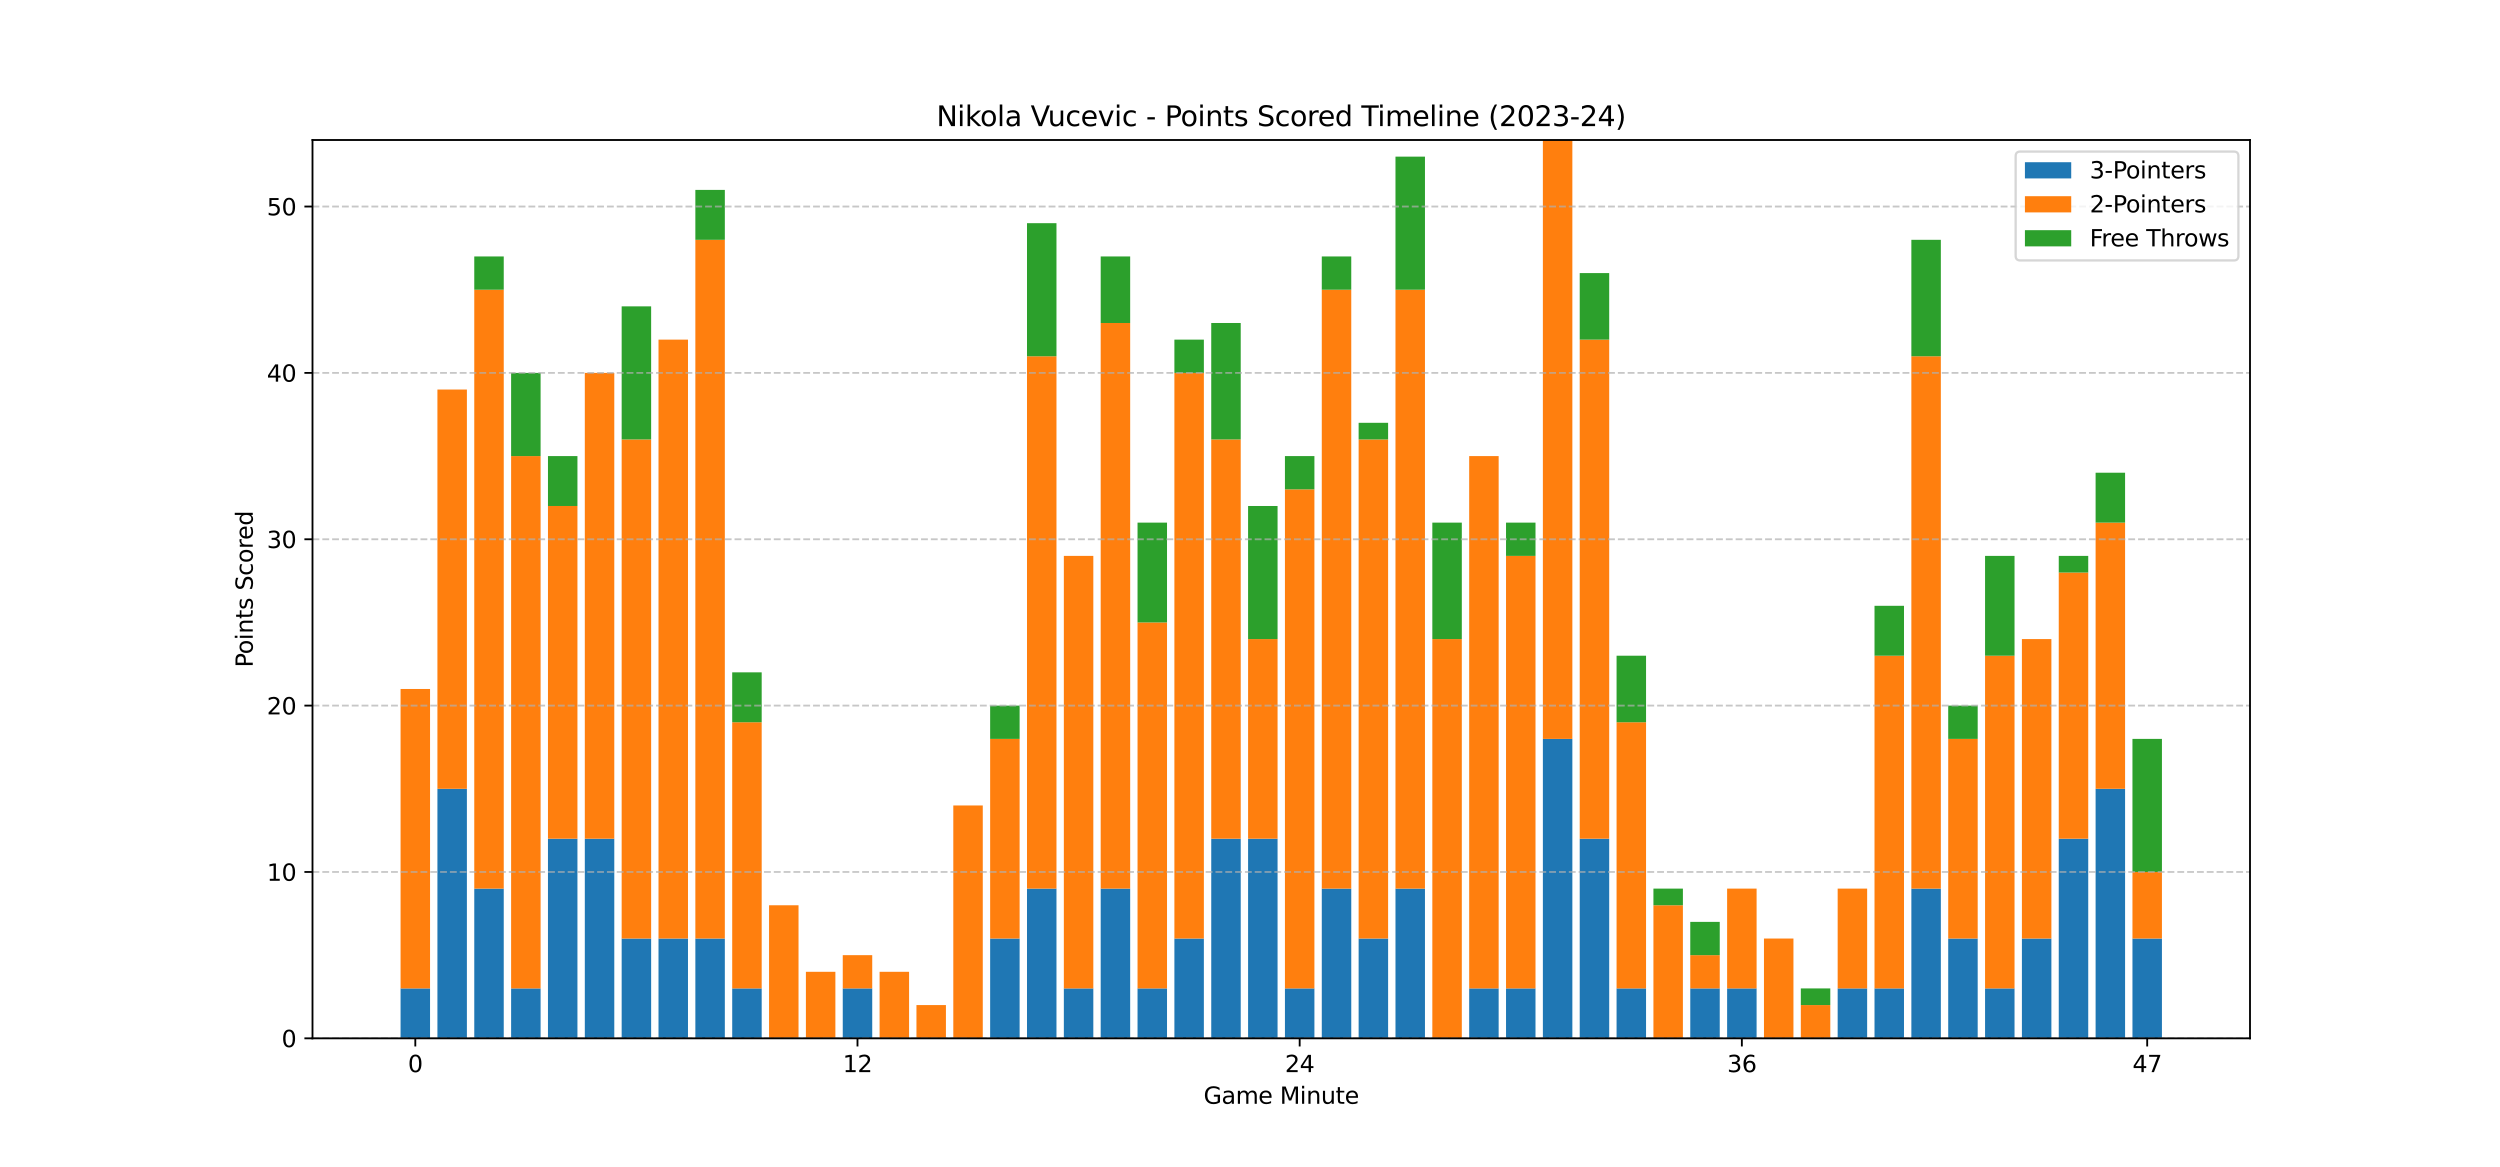 <?xml version="1.0" encoding="utf-8" standalone="no"?>
<!DOCTYPE svg PUBLIC "-//W3C//DTD SVG 1.1//EN"
  "http://www.w3.org/Graphics/SVG/1.1/DTD/svg11.dtd">
<svg xmlns:xlink="http://www.w3.org/1999/xlink" width="1080pt" height="504pt" viewBox="0 0 1080 504" xmlns="http://www.w3.org/2000/svg" version="1.1">
 <defs>
  <style type="text/css">*{stroke-linejoin: round; stroke-linecap: butt}</style>
 </defs>
 <g id="figure_1">
  <g id="patch_1">
   <path d="M 0 504 
L 1080 504 
L 1080 0 
L 0 0 
z
" style="fill: #ffffff"/>
  </g>
  <g id="axes_1">
   <g id="patch_2">
    <path d="M 135 448.56 
L 972 448.56 
L 972 60.48 
L 135 60.48 
z
" style="fill: #ffffff"/>
   </g>
   <g id="patch_3">
    <path d="M 173.045 448.56 
L 185.78 448.56 
L 185.78 427 
L 173.045 427 
z
" clip-path="url(#pf7480b81d3)" style="fill: #1f77b4"/>
   </g>
   <g id="patch_4">
    <path d="M 188.964 448.56 
L 201.699 448.56 
L 201.699 340.76 
L 188.964 340.76 
z
" clip-path="url(#pf7480b81d3)" style="fill: #1f77b4"/>
   </g>
   <g id="patch_5">
    <path d="M 204.883 448.56 
L 217.618 448.56 
L 217.618 383.88 
L 204.883 383.88 
z
" clip-path="url(#pf7480b81d3)" style="fill: #1f77b4"/>
   </g>
   <g id="patch_6">
    <path d="M 220.801 448.56 
L 233.536 448.56 
L 233.536 427 
L 220.801 427 
z
" clip-path="url(#pf7480b81d3)" style="fill: #1f77b4"/>
   </g>
   <g id="patch_7">
    <path d="M 236.72 448.56 
L 249.455 448.56 
L 249.455 362.32 
L 236.72 362.32 
z
" clip-path="url(#pf7480b81d3)" style="fill: #1f77b4"/>
   </g>
   <g id="patch_8">
    <path d="M 252.638 448.56 
L 265.373 448.56 
L 265.373 362.32 
L 252.638 362.32 
z
" clip-path="url(#pf7480b81d3)" style="fill: #1f77b4"/>
   </g>
   <g id="patch_9">
    <path d="M 268.557 448.56 
L 281.292 448.56 
L 281.292 405.44 
L 268.557 405.44 
z
" clip-path="url(#pf7480b81d3)" style="fill: #1f77b4"/>
   </g>
   <g id="patch_10">
    <path d="M 284.476 448.56 
L 297.211 448.56 
L 297.211 405.44 
L 284.476 405.44 
z
" clip-path="url(#pf7480b81d3)" style="fill: #1f77b4"/>
   </g>
   <g id="patch_11">
    <path d="M 300.394 448.56 
L 313.129 448.56 
L 313.129 405.44 
L 300.394 405.44 
z
" clip-path="url(#pf7480b81d3)" style="fill: #1f77b4"/>
   </g>
   <g id="patch_12">
    <path d="M 316.313 448.56 
L 329.048 448.56 
L 329.048 427 
L 316.313 427 
z
" clip-path="url(#pf7480b81d3)" style="fill: #1f77b4"/>
   </g>
   <g id="patch_13">
    <path d="M 332.231 448.56 
L 344.966 448.56 
L 344.966 448.56 
L 332.231 448.56 
z
" clip-path="url(#pf7480b81d3)" style="fill: #1f77b4"/>
   </g>
   <g id="patch_14">
    <path d="M 348.15 448.56 
L 360.885 448.56 
L 360.885 448.56 
L 348.15 448.56 
z
" clip-path="url(#pf7480b81d3)" style="fill: #1f77b4"/>
   </g>
   <g id="patch_15">
    <path d="M 364.069 448.56 
L 376.804 448.56 
L 376.804 427 
L 364.069 427 
z
" clip-path="url(#pf7480b81d3)" style="fill: #1f77b4"/>
   </g>
   <g id="patch_16">
    <path d="M 379.987 448.56 
L 392.722 448.56 
L 392.722 448.56 
L 379.987 448.56 
z
" clip-path="url(#pf7480b81d3)" style="fill: #1f77b4"/>
   </g>
   <g id="patch_17">
    <path d="M 395.906 448.56 
L 408.641 448.56 
L 408.641 448.56 
L 395.906 448.56 
z
" clip-path="url(#pf7480b81d3)" style="fill: #1f77b4"/>
   </g>
   <g id="patch_18">
    <path d="M 411.824 448.56 
L 424.559 448.56 
L 424.559 448.56 
L 411.824 448.56 
z
" clip-path="url(#pf7480b81d3)" style="fill: #1f77b4"/>
   </g>
   <g id="patch_19">
    <path d="M 427.743 448.56 
L 440.478 448.56 
L 440.478 405.44 
L 427.743 405.44 
z
" clip-path="url(#pf7480b81d3)" style="fill: #1f77b4"/>
   </g>
   <g id="patch_20">
    <path d="M 443.662 448.56 
L 456.397 448.56 
L 456.397 383.88 
L 443.662 383.88 
z
" clip-path="url(#pf7480b81d3)" style="fill: #1f77b4"/>
   </g>
   <g id="patch_21">
    <path d="M 459.58 448.56 
L 472.315 448.56 
L 472.315 427 
L 459.58 427 
z
" clip-path="url(#pf7480b81d3)" style="fill: #1f77b4"/>
   </g>
   <g id="patch_22">
    <path d="M 475.499 448.56 
L 488.234 448.56 
L 488.234 383.88 
L 475.499 383.88 
z
" clip-path="url(#pf7480b81d3)" style="fill: #1f77b4"/>
   </g>
   <g id="patch_23">
    <path d="M 491.417 448.56 
L 504.152 448.56 
L 504.152 427 
L 491.417 427 
z
" clip-path="url(#pf7480b81d3)" style="fill: #1f77b4"/>
   </g>
   <g id="patch_24">
    <path d="M 507.336 448.56 
L 520.071 448.56 
L 520.071 405.44 
L 507.336 405.44 
z
" clip-path="url(#pf7480b81d3)" style="fill: #1f77b4"/>
   </g>
   <g id="patch_25">
    <path d="M 523.255 448.56 
L 535.99 448.56 
L 535.99 362.32 
L 523.255 362.32 
z
" clip-path="url(#pf7480b81d3)" style="fill: #1f77b4"/>
   </g>
   <g id="patch_26">
    <path d="M 539.173 448.56 
L 551.908 448.56 
L 551.908 362.32 
L 539.173 362.32 
z
" clip-path="url(#pf7480b81d3)" style="fill: #1f77b4"/>
   </g>
   <g id="patch_27">
    <path d="M 555.092 448.56 
L 567.827 448.56 
L 567.827 427 
L 555.092 427 
z
" clip-path="url(#pf7480b81d3)" style="fill: #1f77b4"/>
   </g>
   <g id="patch_28">
    <path d="M 571.01 448.56 
L 583.745 448.56 
L 583.745 383.88 
L 571.01 383.88 
z
" clip-path="url(#pf7480b81d3)" style="fill: #1f77b4"/>
   </g>
   <g id="patch_29">
    <path d="M 586.929 448.56 
L 599.664 448.56 
L 599.664 405.44 
L 586.929 405.44 
z
" clip-path="url(#pf7480b81d3)" style="fill: #1f77b4"/>
   </g>
   <g id="patch_30">
    <path d="M 602.848 448.56 
L 615.583 448.56 
L 615.583 383.88 
L 602.848 383.88 
z
" clip-path="url(#pf7480b81d3)" style="fill: #1f77b4"/>
   </g>
   <g id="patch_31">
    <path d="M 618.766 448.56 
L 631.501 448.56 
L 631.501 448.56 
L 618.766 448.56 
z
" clip-path="url(#pf7480b81d3)" style="fill: #1f77b4"/>
   </g>
   <g id="patch_32">
    <path d="M 634.685 448.56 
L 647.42 448.56 
L 647.42 427 
L 634.685 427 
z
" clip-path="url(#pf7480b81d3)" style="fill: #1f77b4"/>
   </g>
   <g id="patch_33">
    <path d="M 650.603 448.56 
L 663.338 448.56 
L 663.338 427 
L 650.603 427 
z
" clip-path="url(#pf7480b81d3)" style="fill: #1f77b4"/>
   </g>
   <g id="patch_34">
    <path d="M 666.522 448.56 
L 679.257 448.56 
L 679.257 319.2 
L 666.522 319.2 
z
" clip-path="url(#pf7480b81d3)" style="fill: #1f77b4"/>
   </g>
   <g id="patch_35">
    <path d="M 682.441 448.56 
L 695.176 448.56 
L 695.176 362.32 
L 682.441 362.32 
z
" clip-path="url(#pf7480b81d3)" style="fill: #1f77b4"/>
   </g>
   <g id="patch_36">
    <path d="M 698.359 448.56 
L 711.094 448.56 
L 711.094 427 
L 698.359 427 
z
" clip-path="url(#pf7480b81d3)" style="fill: #1f77b4"/>
   </g>
   <g id="patch_37">
    <path d="M 714.278 448.56 
L 727.013 448.56 
L 727.013 448.56 
L 714.278 448.56 
z
" clip-path="url(#pf7480b81d3)" style="fill: #1f77b4"/>
   </g>
   <g id="patch_38">
    <path d="M 730.196 448.56 
L 742.931 448.56 
L 742.931 427 
L 730.196 427 
z
" clip-path="url(#pf7480b81d3)" style="fill: #1f77b4"/>
   </g>
   <g id="patch_39">
    <path d="M 746.115 448.56 
L 758.85 448.56 
L 758.85 427 
L 746.115 427 
z
" clip-path="url(#pf7480b81d3)" style="fill: #1f77b4"/>
   </g>
   <g id="patch_40">
    <path d="M 762.034 448.56 
L 774.769 448.56 
L 774.769 448.56 
L 762.034 448.56 
z
" clip-path="url(#pf7480b81d3)" style="fill: #1f77b4"/>
   </g>
   <g id="patch_41">
    <path d="M 777.952 448.56 
L 790.687 448.56 
L 790.687 448.56 
L 777.952 448.56 
z
" clip-path="url(#pf7480b81d3)" style="fill: #1f77b4"/>
   </g>
   <g id="patch_42">
    <path d="M 793.871 448.56 
L 806.606 448.56 
L 806.606 427 
L 793.871 427 
z
" clip-path="url(#pf7480b81d3)" style="fill: #1f77b4"/>
   </g>
   <g id="patch_43">
    <path d="M 809.789 448.56 
L 822.524 448.56 
L 822.524 427 
L 809.789 427 
z
" clip-path="url(#pf7480b81d3)" style="fill: #1f77b4"/>
   </g>
   <g id="patch_44">
    <path d="M 825.708 448.56 
L 838.443 448.56 
L 838.443 383.88 
L 825.708 383.88 
z
" clip-path="url(#pf7480b81d3)" style="fill: #1f77b4"/>
   </g>
   <g id="patch_45">
    <path d="M 841.627 448.56 
L 854.362 448.56 
L 854.362 405.44 
L 841.627 405.44 
z
" clip-path="url(#pf7480b81d3)" style="fill: #1f77b4"/>
   </g>
   <g id="patch_46">
    <path d="M 857.545 448.56 
L 870.28 448.56 
L 870.28 427 
L 857.545 427 
z
" clip-path="url(#pf7480b81d3)" style="fill: #1f77b4"/>
   </g>
   <g id="patch_47">
    <path d="M 873.464 448.56 
L 886.199 448.56 
L 886.199 405.44 
L 873.464 405.44 
z
" clip-path="url(#pf7480b81d3)" style="fill: #1f77b4"/>
   </g>
   <g id="patch_48">
    <path d="M 889.382 448.56 
L 902.117 448.56 
L 902.117 362.32 
L 889.382 362.32 
z
" clip-path="url(#pf7480b81d3)" style="fill: #1f77b4"/>
   </g>
   <g id="patch_49">
    <path d="M 905.301 448.56 
L 918.036 448.56 
L 918.036 340.76 
L 905.301 340.76 
z
" clip-path="url(#pf7480b81d3)" style="fill: #1f77b4"/>
   </g>
   <g id="patch_50">
    <path d="M 921.22 448.56 
L 933.955 448.56 
L 933.955 405.44 
L 921.22 405.44 
z
" clip-path="url(#pf7480b81d3)" style="fill: #1f77b4"/>
   </g>
   <g id="patch_51">
    <path d="M 173.045 427 
L 185.78 427 
L 185.78 297.64 
L 173.045 297.64 
z
" clip-path="url(#pf7480b81d3)" style="fill: #ff7f0e"/>
   </g>
   <g id="patch_52">
    <path d="M 188.964 340.76 
L 201.699 340.76 
L 201.699 168.28 
L 188.964 168.28 
z
" clip-path="url(#pf7480b81d3)" style="fill: #ff7f0e"/>
   </g>
   <g id="patch_53">
    <path d="M 204.883 383.88 
L 217.618 383.88 
L 217.618 125.16 
L 204.883 125.16 
z
" clip-path="url(#pf7480b81d3)" style="fill: #ff7f0e"/>
   </g>
   <g id="patch_54">
    <path d="M 220.801 427 
L 233.536 427 
L 233.536 197.027 
L 220.801 197.027 
z
" clip-path="url(#pf7480b81d3)" style="fill: #ff7f0e"/>
   </g>
   <g id="patch_55">
    <path d="M 236.72 362.32 
L 249.455 362.32 
L 249.455 218.587 
L 236.72 218.587 
z
" clip-path="url(#pf7480b81d3)" style="fill: #ff7f0e"/>
   </g>
   <g id="patch_56">
    <path d="M 252.638 362.32 
L 265.373 362.32 
L 265.373 161.093 
L 252.638 161.093 
z
" clip-path="url(#pf7480b81d3)" style="fill: #ff7f0e"/>
   </g>
   <g id="patch_57">
    <path d="M 268.557 405.44 
L 281.292 405.44 
L 281.292 189.84 
L 268.557 189.84 
z
" clip-path="url(#pf7480b81d3)" style="fill: #ff7f0e"/>
   </g>
   <g id="patch_58">
    <path d="M 284.476 405.44 
L 297.211 405.44 
L 297.211 146.72 
L 284.476 146.72 
z
" clip-path="url(#pf7480b81d3)" style="fill: #ff7f0e"/>
   </g>
   <g id="patch_59">
    <path d="M 300.394 405.44 
L 313.129 405.44 
L 313.129 103.6 
L 300.394 103.6 
z
" clip-path="url(#pf7480b81d3)" style="fill: #ff7f0e"/>
   </g>
   <g id="patch_60">
    <path d="M 316.313 427 
L 329.048 427 
L 329.048 312.013 
L 316.313 312.013 
z
" clip-path="url(#pf7480b81d3)" style="fill: #ff7f0e"/>
   </g>
   <g id="patch_61">
    <path d="M 332.231 448.56 
L 344.966 448.56 
L 344.966 391.067 
L 332.231 391.067 
z
" clip-path="url(#pf7480b81d3)" style="fill: #ff7f0e"/>
   </g>
   <g id="patch_62">
    <path d="M 348.15 448.56 
L 360.885 448.56 
L 360.885 419.813 
L 348.15 419.813 
z
" clip-path="url(#pf7480b81d3)" style="fill: #ff7f0e"/>
   </g>
   <g id="patch_63">
    <path d="M 364.069 427 
L 376.804 427 
L 376.804 412.627 
L 364.069 412.627 
z
" clip-path="url(#pf7480b81d3)" style="fill: #ff7f0e"/>
   </g>
   <g id="patch_64">
    <path d="M 379.987 448.56 
L 392.722 448.56 
L 392.722 419.813 
L 379.987 419.813 
z
" clip-path="url(#pf7480b81d3)" style="fill: #ff7f0e"/>
   </g>
   <g id="patch_65">
    <path d="M 395.906 448.56 
L 408.641 448.56 
L 408.641 434.187 
L 395.906 434.187 
z
" clip-path="url(#pf7480b81d3)" style="fill: #ff7f0e"/>
   </g>
   <g id="patch_66">
    <path d="M 411.824 448.56 
L 424.559 448.56 
L 424.559 347.947 
L 411.824 347.947 
z
" clip-path="url(#pf7480b81d3)" style="fill: #ff7f0e"/>
   </g>
   <g id="patch_67">
    <path d="M 427.743 405.44 
L 440.478 405.44 
L 440.478 319.2 
L 427.743 319.2 
z
" clip-path="url(#pf7480b81d3)" style="fill: #ff7f0e"/>
   </g>
   <g id="patch_68">
    <path d="M 443.662 383.88 
L 456.397 383.88 
L 456.397 153.907 
L 443.662 153.907 
z
" clip-path="url(#pf7480b81d3)" style="fill: #ff7f0e"/>
   </g>
   <g id="patch_69">
    <path d="M 459.58 427 
L 472.315 427 
L 472.315 240.147 
L 459.58 240.147 
z
" clip-path="url(#pf7480b81d3)" style="fill: #ff7f0e"/>
   </g>
   <g id="patch_70">
    <path d="M 475.499 383.88 
L 488.234 383.88 
L 488.234 139.533 
L 475.499 139.533 
z
" clip-path="url(#pf7480b81d3)" style="fill: #ff7f0e"/>
   </g>
   <g id="patch_71">
    <path d="M 491.417 427 
L 504.152 427 
L 504.152 268.893 
L 491.417 268.893 
z
" clip-path="url(#pf7480b81d3)" style="fill: #ff7f0e"/>
   </g>
   <g id="patch_72">
    <path d="M 507.336 405.44 
L 520.071 405.44 
L 520.071 161.093 
L 507.336 161.093 
z
" clip-path="url(#pf7480b81d3)" style="fill: #ff7f0e"/>
   </g>
   <g id="patch_73">
    <path d="M 523.255 362.32 
L 535.99 362.32 
L 535.99 189.84 
L 523.255 189.84 
z
" clip-path="url(#pf7480b81d3)" style="fill: #ff7f0e"/>
   </g>
   <g id="patch_74">
    <path d="M 539.173 362.32 
L 551.908 362.32 
L 551.908 276.08 
L 539.173 276.08 
z
" clip-path="url(#pf7480b81d3)" style="fill: #ff7f0e"/>
   </g>
   <g id="patch_75">
    <path d="M 555.092 427 
L 567.827 427 
L 567.827 211.4 
L 555.092 211.4 
z
" clip-path="url(#pf7480b81d3)" style="fill: #ff7f0e"/>
   </g>
   <g id="patch_76">
    <path d="M 571.01 383.88 
L 583.745 383.88 
L 583.745 125.16 
L 571.01 125.16 
z
" clip-path="url(#pf7480b81d3)" style="fill: #ff7f0e"/>
   </g>
   <g id="patch_77">
    <path d="M 586.929 405.44 
L 599.664 405.44 
L 599.664 189.84 
L 586.929 189.84 
z
" clip-path="url(#pf7480b81d3)" style="fill: #ff7f0e"/>
   </g>
   <g id="patch_78">
    <path d="M 602.848 383.88 
L 615.583 383.88 
L 615.583 125.16 
L 602.848 125.16 
z
" clip-path="url(#pf7480b81d3)" style="fill: #ff7f0e"/>
   </g>
   <g id="patch_79">
    <path d="M 618.766 448.56 
L 631.501 448.56 
L 631.501 276.08 
L 618.766 276.08 
z
" clip-path="url(#pf7480b81d3)" style="fill: #ff7f0e"/>
   </g>
   <g id="patch_80">
    <path d="M 634.685 427 
L 647.42 427 
L 647.42 197.027 
L 634.685 197.027 
z
" clip-path="url(#pf7480b81d3)" style="fill: #ff7f0e"/>
   </g>
   <g id="patch_81">
    <path d="M 650.603 427 
L 663.338 427 
L 663.338 240.147 
L 650.603 240.147 
z
" clip-path="url(#pf7480b81d3)" style="fill: #ff7f0e"/>
   </g>
   <g id="patch_82">
    <path d="M 666.522 319.2 
L 679.257 319.2 
L 679.257 60.48 
L 666.522 60.48 
z
" clip-path="url(#pf7480b81d3)" style="fill: #ff7f0e"/>
   </g>
   <g id="patch_83">
    <path d="M 682.441 362.32 
L 695.176 362.32 
L 695.176 146.72 
L 682.441 146.72 
z
" clip-path="url(#pf7480b81d3)" style="fill: #ff7f0e"/>
   </g>
   <g id="patch_84">
    <path d="M 698.359 427 
L 711.094 427 
L 711.094 312.013 
L 698.359 312.013 
z
" clip-path="url(#pf7480b81d3)" style="fill: #ff7f0e"/>
   </g>
   <g id="patch_85">
    <path d="M 714.278 448.56 
L 727.013 448.56 
L 727.013 391.067 
L 714.278 391.067 
z
" clip-path="url(#pf7480b81d3)" style="fill: #ff7f0e"/>
   </g>
   <g id="patch_86">
    <path d="M 730.196 427 
L 742.931 427 
L 742.931 412.627 
L 730.196 412.627 
z
" clip-path="url(#pf7480b81d3)" style="fill: #ff7f0e"/>
   </g>
   <g id="patch_87">
    <path d="M 746.115 427 
L 758.85 427 
L 758.85 383.88 
L 746.115 383.88 
z
" clip-path="url(#pf7480b81d3)" style="fill: #ff7f0e"/>
   </g>
   <g id="patch_88">
    <path d="M 762.034 448.56 
L 774.769 448.56 
L 774.769 405.44 
L 762.034 405.44 
z
" clip-path="url(#pf7480b81d3)" style="fill: #ff7f0e"/>
   </g>
   <g id="patch_89">
    <path d="M 777.952 448.56 
L 790.687 448.56 
L 790.687 434.187 
L 777.952 434.187 
z
" clip-path="url(#pf7480b81d3)" style="fill: #ff7f0e"/>
   </g>
   <g id="patch_90">
    <path d="M 793.871 427 
L 806.606 427 
L 806.606 383.88 
L 793.871 383.88 
z
" clip-path="url(#pf7480b81d3)" style="fill: #ff7f0e"/>
   </g>
   <g id="patch_91">
    <path d="M 809.789 427 
L 822.524 427 
L 822.524 283.267 
L 809.789 283.267 
z
" clip-path="url(#pf7480b81d3)" style="fill: #ff7f0e"/>
   </g>
   <g id="patch_92">
    <path d="M 825.708 383.88 
L 838.443 383.88 
L 838.443 153.907 
L 825.708 153.907 
z
" clip-path="url(#pf7480b81d3)" style="fill: #ff7f0e"/>
   </g>
   <g id="patch_93">
    <path d="M 841.627 405.44 
L 854.362 405.44 
L 854.362 319.2 
L 841.627 319.2 
z
" clip-path="url(#pf7480b81d3)" style="fill: #ff7f0e"/>
   </g>
   <g id="patch_94">
    <path d="M 857.545 427 
L 870.28 427 
L 870.28 283.267 
L 857.545 283.267 
z
" clip-path="url(#pf7480b81d3)" style="fill: #ff7f0e"/>
   </g>
   <g id="patch_95">
    <path d="M 873.464 405.44 
L 886.199 405.44 
L 886.199 276.08 
L 873.464 276.08 
z
" clip-path="url(#pf7480b81d3)" style="fill: #ff7f0e"/>
   </g>
   <g id="patch_96">
    <path d="M 889.382 362.32 
L 902.117 362.32 
L 902.117 247.333 
L 889.382 247.333 
z
" clip-path="url(#pf7480b81d3)" style="fill: #ff7f0e"/>
   </g>
   <g id="patch_97">
    <path d="M 905.301 340.76 
L 918.036 340.76 
L 918.036 225.773 
L 905.301 225.773 
z
" clip-path="url(#pf7480b81d3)" style="fill: #ff7f0e"/>
   </g>
   <g id="patch_98">
    <path d="M 921.22 405.44 
L 933.955 405.44 
L 933.955 376.693 
L 921.22 376.693 
z
" clip-path="url(#pf7480b81d3)" style="fill: #ff7f0e"/>
   </g>
   <g id="patch_99">
    <path d="M 173.045 297.64 
L 185.78 297.64 
L 185.78 297.64 
L 173.045 297.64 
z
" clip-path="url(#pf7480b81d3)" style="fill: #2ca02c"/>
   </g>
   <g id="patch_100">
    <path d="M 188.964 168.28 
L 201.699 168.28 
L 201.699 168.28 
L 188.964 168.28 
z
" clip-path="url(#pf7480b81d3)" style="fill: #2ca02c"/>
   </g>
   <g id="patch_101">
    <path d="M 204.883 125.16 
L 217.618 125.16 
L 217.618 110.787 
L 204.883 110.787 
z
" clip-path="url(#pf7480b81d3)" style="fill: #2ca02c"/>
   </g>
   <g id="patch_102">
    <path d="M 220.801 197.027 
L 233.536 197.027 
L 233.536 161.093 
L 220.801 161.093 
z
" clip-path="url(#pf7480b81d3)" style="fill: #2ca02c"/>
   </g>
   <g id="patch_103">
    <path d="M 236.72 218.587 
L 249.455 218.587 
L 249.455 197.027 
L 236.72 197.027 
z
" clip-path="url(#pf7480b81d3)" style="fill: #2ca02c"/>
   </g>
   <g id="patch_104">
    <path d="M 252.638 161.093 
L 265.373 161.093 
L 265.373 161.093 
L 252.638 161.093 
z
" clip-path="url(#pf7480b81d3)" style="fill: #2ca02c"/>
   </g>
   <g id="patch_105">
    <path d="M 268.557 189.84 
L 281.292 189.84 
L 281.292 132.347 
L 268.557 132.347 
z
" clip-path="url(#pf7480b81d3)" style="fill: #2ca02c"/>
   </g>
   <g id="patch_106">
    <path d="M 284.476 146.72 
L 297.211 146.72 
L 297.211 146.72 
L 284.476 146.72 
z
" clip-path="url(#pf7480b81d3)" style="fill: #2ca02c"/>
   </g>
   <g id="patch_107">
    <path d="M 300.394 103.6 
L 313.129 103.6 
L 313.129 82.04 
L 300.394 82.04 
z
" clip-path="url(#pf7480b81d3)" style="fill: #2ca02c"/>
   </g>
   <g id="patch_108">
    <path d="M 316.313 312.013 
L 329.048 312.013 
L 329.048 290.453 
L 316.313 290.453 
z
" clip-path="url(#pf7480b81d3)" style="fill: #2ca02c"/>
   </g>
   <g id="patch_109">
    <path d="M 332.231 391.067 
L 344.966 391.067 
L 344.966 391.067 
L 332.231 391.067 
z
" clip-path="url(#pf7480b81d3)" style="fill: #2ca02c"/>
   </g>
   <g id="patch_110">
    <path d="M 348.15 419.813 
L 360.885 419.813 
L 360.885 419.813 
L 348.15 419.813 
z
" clip-path="url(#pf7480b81d3)" style="fill: #2ca02c"/>
   </g>
   <g id="patch_111">
    <path d="M 364.069 412.627 
L 376.804 412.627 
L 376.804 412.627 
L 364.069 412.627 
z
" clip-path="url(#pf7480b81d3)" style="fill: #2ca02c"/>
   </g>
   <g id="patch_112">
    <path d="M 379.987 419.813 
L 392.722 419.813 
L 392.722 419.813 
L 379.987 419.813 
z
" clip-path="url(#pf7480b81d3)" style="fill: #2ca02c"/>
   </g>
   <g id="patch_113">
    <path d="M 395.906 434.187 
L 408.641 434.187 
L 408.641 434.187 
L 395.906 434.187 
z
" clip-path="url(#pf7480b81d3)" style="fill: #2ca02c"/>
   </g>
   <g id="patch_114">
    <path d="M 411.824 347.947 
L 424.559 347.947 
L 424.559 347.947 
L 411.824 347.947 
z
" clip-path="url(#pf7480b81d3)" style="fill: #2ca02c"/>
   </g>
   <g id="patch_115">
    <path d="M 427.743 319.2 
L 440.478 319.2 
L 440.478 304.827 
L 427.743 304.827 
z
" clip-path="url(#pf7480b81d3)" style="fill: #2ca02c"/>
   </g>
   <g id="patch_116">
    <path d="M 443.662 153.907 
L 456.397 153.907 
L 456.397 96.413 
L 443.662 96.413 
z
" clip-path="url(#pf7480b81d3)" style="fill: #2ca02c"/>
   </g>
   <g id="patch_117">
    <path d="M 459.58 240.147 
L 472.315 240.147 
L 472.315 240.147 
L 459.58 240.147 
z
" clip-path="url(#pf7480b81d3)" style="fill: #2ca02c"/>
   </g>
   <g id="patch_118">
    <path d="M 475.499 139.533 
L 488.234 139.533 
L 488.234 110.787 
L 475.499 110.787 
z
" clip-path="url(#pf7480b81d3)" style="fill: #2ca02c"/>
   </g>
   <g id="patch_119">
    <path d="M 491.417 268.893 
L 504.152 268.893 
L 504.152 225.773 
L 491.417 225.773 
z
" clip-path="url(#pf7480b81d3)" style="fill: #2ca02c"/>
   </g>
   <g id="patch_120">
    <path d="M 507.336 161.093 
L 520.071 161.093 
L 520.071 146.72 
L 507.336 146.72 
z
" clip-path="url(#pf7480b81d3)" style="fill: #2ca02c"/>
   </g>
   <g id="patch_121">
    <path d="M 523.255 189.84 
L 535.99 189.84 
L 535.99 139.533 
L 523.255 139.533 
z
" clip-path="url(#pf7480b81d3)" style="fill: #2ca02c"/>
   </g>
   <g id="patch_122">
    <path d="M 539.173 276.08 
L 551.908 276.08 
L 551.908 218.587 
L 539.173 218.587 
z
" clip-path="url(#pf7480b81d3)" style="fill: #2ca02c"/>
   </g>
   <g id="patch_123">
    <path d="M 555.092 211.4 
L 567.827 211.4 
L 567.827 197.027 
L 555.092 197.027 
z
" clip-path="url(#pf7480b81d3)" style="fill: #2ca02c"/>
   </g>
   <g id="patch_124">
    <path d="M 571.01 125.16 
L 583.745 125.16 
L 583.745 110.787 
L 571.01 110.787 
z
" clip-path="url(#pf7480b81d3)" style="fill: #2ca02c"/>
   </g>
   <g id="patch_125">
    <path d="M 586.929 189.84 
L 599.664 189.84 
L 599.664 182.653 
L 586.929 182.653 
z
" clip-path="url(#pf7480b81d3)" style="fill: #2ca02c"/>
   </g>
   <g id="patch_126">
    <path d="M 602.848 125.16 
L 615.583 125.16 
L 615.583 67.667 
L 602.848 67.667 
z
" clip-path="url(#pf7480b81d3)" style="fill: #2ca02c"/>
   </g>
   <g id="patch_127">
    <path d="M 618.766 276.08 
L 631.501 276.08 
L 631.501 225.773 
L 618.766 225.773 
z
" clip-path="url(#pf7480b81d3)" style="fill: #2ca02c"/>
   </g>
   <g id="patch_128">
    <path d="M 634.685 197.027 
L 647.42 197.027 
L 647.42 197.027 
L 634.685 197.027 
z
" clip-path="url(#pf7480b81d3)" style="fill: #2ca02c"/>
   </g>
   <g id="patch_129">
    <path d="M 650.603 240.147 
L 663.338 240.147 
L 663.338 225.773 
L 650.603 225.773 
z
" clip-path="url(#pf7480b81d3)" style="fill: #2ca02c"/>
   </g>
   <g id="patch_130">
    <path d="M 666.522 60.48 
L 679.257 60.48 
L 679.257 60.48 
L 666.522 60.48 
z
" clip-path="url(#pf7480b81d3)" style="fill: #2ca02c"/>
   </g>
   <g id="patch_131">
    <path d="M 682.441 146.72 
L 695.176 146.72 
L 695.176 117.973 
L 682.441 117.973 
z
" clip-path="url(#pf7480b81d3)" style="fill: #2ca02c"/>
   </g>
   <g id="patch_132">
    <path d="M 698.359 312.013 
L 711.094 312.013 
L 711.094 283.267 
L 698.359 283.267 
z
" clip-path="url(#pf7480b81d3)" style="fill: #2ca02c"/>
   </g>
   <g id="patch_133">
    <path d="M 714.278 391.067 
L 727.013 391.067 
L 727.013 383.88 
L 714.278 383.88 
z
" clip-path="url(#pf7480b81d3)" style="fill: #2ca02c"/>
   </g>
   <g id="patch_134">
    <path d="M 730.196 412.627 
L 742.931 412.627 
L 742.931 398.253 
L 730.196 398.253 
z
" clip-path="url(#pf7480b81d3)" style="fill: #2ca02c"/>
   </g>
   <g id="patch_135">
    <path d="M 746.115 383.88 
L 758.85 383.88 
L 758.85 383.88 
L 746.115 383.88 
z
" clip-path="url(#pf7480b81d3)" style="fill: #2ca02c"/>
   </g>
   <g id="patch_136">
    <path d="M 762.034 405.44 
L 774.769 405.44 
L 774.769 405.44 
L 762.034 405.44 
z
" clip-path="url(#pf7480b81d3)" style="fill: #2ca02c"/>
   </g>
   <g id="patch_137">
    <path d="M 777.952 434.187 
L 790.687 434.187 
L 790.687 427 
L 777.952 427 
z
" clip-path="url(#pf7480b81d3)" style="fill: #2ca02c"/>
   </g>
   <g id="patch_138">
    <path d="M 793.871 383.88 
L 806.606 383.88 
L 806.606 383.88 
L 793.871 383.88 
z
" clip-path="url(#pf7480b81d3)" style="fill: #2ca02c"/>
   </g>
   <g id="patch_139">
    <path d="M 809.789 283.267 
L 822.524 283.267 
L 822.524 261.707 
L 809.789 261.707 
z
" clip-path="url(#pf7480b81d3)" style="fill: #2ca02c"/>
   </g>
   <g id="patch_140">
    <path d="M 825.708 153.907 
L 838.443 153.907 
L 838.443 103.6 
L 825.708 103.6 
z
" clip-path="url(#pf7480b81d3)" style="fill: #2ca02c"/>
   </g>
   <g id="patch_141">
    <path d="M 841.627 319.2 
L 854.362 319.2 
L 854.362 304.827 
L 841.627 304.827 
z
" clip-path="url(#pf7480b81d3)" style="fill: #2ca02c"/>
   </g>
   <g id="patch_142">
    <path d="M 857.545 283.267 
L 870.28 283.267 
L 870.28 240.147 
L 857.545 240.147 
z
" clip-path="url(#pf7480b81d3)" style="fill: #2ca02c"/>
   </g>
   <g id="patch_143">
    <path d="M 873.464 276.08 
L 886.199 276.08 
L 886.199 276.08 
L 873.464 276.08 
z
" clip-path="url(#pf7480b81d3)" style="fill: #2ca02c"/>
   </g>
   <g id="patch_144">
    <path d="M 889.382 247.333 
L 902.117 247.333 
L 902.117 240.147 
L 889.382 240.147 
z
" clip-path="url(#pf7480b81d3)" style="fill: #2ca02c"/>
   </g>
   <g id="patch_145">
    <path d="M 905.301 225.773 
L 918.036 225.773 
L 918.036 204.213 
L 905.301 204.213 
z
" clip-path="url(#pf7480b81d3)" style="fill: #2ca02c"/>
   </g>
   <g id="patch_146">
    <path d="M 921.22 376.693 
L 933.955 376.693 
L 933.955 319.2 
L 921.22 319.2 
z
" clip-path="url(#pf7480b81d3)" style="fill: #2ca02c"/>
   </g>
   <g id="matplotlib.axis_1">
    <g id="xtick_1">
     <g id="line2d_1">
      <defs>
       <path id="md7fbe3cf96" d="M 0 0 
L 0 3.5 
" style="stroke: #000000; stroke-width: 0.8"/>
      </defs>
      <g>
       <use xlink:href="#md7fbe3cf96" x="179.413" y="448.56" style="stroke: #000000; stroke-width: 0.8"/>
      </g>
     </g>
     <g id="text_1">
      <!-- 0 -->
      <g transform="translate(176.232 463.158) scale(0.1 -0.1)">
       <defs>
        <path id="DejaVuSans-30" d="M 2034 4250 
Q 1547 4250 1301 3770 
Q 1056 3291 1056 2328 
Q 1056 1369 1301 889 
Q 1547 409 2034 409 
Q 2525 409 2770 889 
Q 3016 1369 3016 2328 
Q 3016 3291 2770 3770 
Q 2525 4250 2034 4250 
z
M 2034 4750 
Q 2819 4750 3233 4129 
Q 3647 3509 3647 2328 
Q 3647 1150 3233 529 
Q 2819 -91 2034 -91 
Q 1250 -91 836 529 
Q 422 1150 422 2328 
Q 422 3509 836 4129 
Q 1250 4750 2034 4750 
z
" transform="scale(0.016)"/>
       </defs>
       <use xlink:href="#DejaVuSans-30"/>
      </g>
     </g>
    </g>
    <g id="xtick_2">
     <g id="line2d_2">
      <g>
       <use xlink:href="#md7fbe3cf96" x="370.436" y="448.56" style="stroke: #000000; stroke-width: 0.8"/>
      </g>
     </g>
     <g id="text_2">
      <!-- 12 -->
      <g transform="translate(364.074 463.158) scale(0.1 -0.1)">
       <defs>
        <path id="DejaVuSans-31" d="M 794 531 
L 1825 531 
L 1825 4091 
L 703 3866 
L 703 4441 
L 1819 4666 
L 2450 4666 
L 2450 531 
L 3481 531 
L 3481 0 
L 794 0 
L 794 531 
z
" transform="scale(0.016)"/>
        <path id="DejaVuSans-32" d="M 1228 531 
L 3431 531 
L 3431 0 
L 469 0 
L 469 531 
Q 828 903 1448 1529 
Q 2069 2156 2228 2338 
Q 2531 2678 2651 2914 
Q 2772 3150 2772 3378 
Q 2772 3750 2511 3984 
Q 2250 4219 1831 4219 
Q 1534 4219 1204 4116 
Q 875 4013 500 3803 
L 500 4441 
Q 881 4594 1212 4672 
Q 1544 4750 1819 4750 
Q 2544 4750 2975 4387 
Q 3406 4025 3406 3419 
Q 3406 3131 3298 2873 
Q 3191 2616 2906 2266 
Q 2828 2175 2409 1742 
Q 1991 1309 1228 531 
z
" transform="scale(0.016)"/>
       </defs>
       <use xlink:href="#DejaVuSans-31"/>
       <use xlink:href="#DejaVuSans-32" transform="translate(63.623 0)"/>
      </g>
     </g>
    </g>
    <g id="xtick_3">
     <g id="line2d_3">
      <g>
       <use xlink:href="#md7fbe3cf96" x="561.459" y="448.56" style="stroke: #000000; stroke-width: 0.8"/>
      </g>
     </g>
     <g id="text_3">
      <!-- 24 -->
      <g transform="translate(555.097 463.158) scale(0.1 -0.1)">
       <defs>
        <path id="DejaVuSans-34" d="M 2419 4116 
L 825 1625 
L 2419 1625 
L 2419 4116 
z
M 2253 4666 
L 3047 4666 
L 3047 1625 
L 3713 1625 
L 3713 1100 
L 3047 1100 
L 3047 0 
L 2419 0 
L 2419 1100 
L 313 1100 
L 313 1709 
L 2253 4666 
z
" transform="scale(0.016)"/>
       </defs>
       <use xlink:href="#DejaVuSans-32"/>
       <use xlink:href="#DejaVuSans-34" transform="translate(63.623 0)"/>
      </g>
     </g>
    </g>
    <g id="xtick_4">
     <g id="line2d_4">
      <g>
       <use xlink:href="#md7fbe3cf96" x="752.483" y="448.56" style="stroke: #000000; stroke-width: 0.8"/>
      </g>
     </g>
     <g id="text_4">
      <!-- 36 -->
      <g transform="translate(746.12 463.158) scale(0.1 -0.1)">
       <defs>
        <path id="DejaVuSans-33" d="M 2597 2516 
Q 3050 2419 3304 2112 
Q 3559 1806 3559 1356 
Q 3559 666 3084 287 
Q 2609 -91 1734 -91 
Q 1441 -91 1130 -33 
Q 819 25 488 141 
L 488 750 
Q 750 597 1062 519 
Q 1375 441 1716 441 
Q 2309 441 2620 675 
Q 2931 909 2931 1356 
Q 2931 1769 2642 2001 
Q 2353 2234 1838 2234 
L 1294 2234 
L 1294 2753 
L 1863 2753 
Q 2328 2753 2575 2939 
Q 2822 3125 2822 3475 
Q 2822 3834 2567 4026 
Q 2313 4219 1838 4219 
Q 1578 4219 1281 4162 
Q 984 4106 628 3988 
L 628 4550 
Q 988 4650 1302 4700 
Q 1616 4750 1894 4750 
Q 2613 4750 3031 4423 
Q 3450 4097 3450 3541 
Q 3450 3153 3228 2886 
Q 3006 2619 2597 2516 
z
" transform="scale(0.016)"/>
        <path id="DejaVuSans-36" d="M 2113 2584 
Q 1688 2584 1439 2293 
Q 1191 2003 1191 1497 
Q 1191 994 1439 701 
Q 1688 409 2113 409 
Q 2538 409 2786 701 
Q 3034 994 3034 1497 
Q 3034 2003 2786 2293 
Q 2538 2584 2113 2584 
z
M 3366 4563 
L 3366 3988 
Q 3128 4100 2886 4159 
Q 2644 4219 2406 4219 
Q 1781 4219 1451 3797 
Q 1122 3375 1075 2522 
Q 1259 2794 1537 2939 
Q 1816 3084 2150 3084 
Q 2853 3084 3261 2657 
Q 3669 2231 3669 1497 
Q 3669 778 3244 343 
Q 2819 -91 2113 -91 
Q 1303 -91 875 529 
Q 447 1150 447 2328 
Q 447 3434 972 4092 
Q 1497 4750 2381 4750 
Q 2619 4750 2861 4703 
Q 3103 4656 3366 4563 
z
" transform="scale(0.016)"/>
       </defs>
       <use xlink:href="#DejaVuSans-33"/>
       <use xlink:href="#DejaVuSans-36" transform="translate(63.623 0)"/>
      </g>
     </g>
    </g>
    <g id="xtick_5">
     <g id="line2d_5">
      <g>
       <use xlink:href="#md7fbe3cf96" x="927.587" y="448.56" style="stroke: #000000; stroke-width: 0.8"/>
      </g>
     </g>
     <g id="text_5">
      <!-- 47 -->
      <g transform="translate(921.225 463.158) scale(0.1 -0.1)">
       <defs>
        <path id="DejaVuSans-37" d="M 525 4666 
L 3525 4666 
L 3525 4397 
L 1831 0 
L 1172 0 
L 2766 4134 
L 525 4134 
L 525 4666 
z
" transform="scale(0.016)"/>
       </defs>
       <use xlink:href="#DejaVuSans-34"/>
       <use xlink:href="#DejaVuSans-37" transform="translate(63.623 0)"/>
      </g>
     </g>
    </g>
    <g id="text_6">
     <!-- Game Minute -->
     <g transform="translate(519.948 476.837) scale(0.1 -0.1)">
      <defs>
       <path id="DejaVuSans-47" d="M 3809 666 
L 3809 1919 
L 2778 1919 
L 2778 2438 
L 4434 2438 
L 4434 434 
Q 4069 175 3628 42 
Q 3188 -91 2688 -91 
Q 1594 -91 976 548 
Q 359 1188 359 2328 
Q 359 3472 976 4111 
Q 1594 4750 2688 4750 
Q 3144 4750 3555 4637 
Q 3966 4525 4313 4306 
L 4313 3634 
Q 3963 3931 3569 4081 
Q 3175 4231 2741 4231 
Q 1884 4231 1454 3753 
Q 1025 3275 1025 2328 
Q 1025 1384 1454 906 
Q 1884 428 2741 428 
Q 3075 428 3337 486 
Q 3600 544 3809 666 
z
" transform="scale(0.016)"/>
       <path id="DejaVuSans-61" d="M 2194 1759 
Q 1497 1759 1228 1600 
Q 959 1441 959 1056 
Q 959 750 1161 570 
Q 1363 391 1709 391 
Q 2188 391 2477 730 
Q 2766 1069 2766 1631 
L 2766 1759 
L 2194 1759 
z
M 3341 1997 
L 3341 0 
L 2766 0 
L 2766 531 
Q 2569 213 2275 61 
Q 1981 -91 1556 -91 
Q 1019 -91 701 211 
Q 384 513 384 1019 
Q 384 1609 779 1909 
Q 1175 2209 1959 2209 
L 2766 2209 
L 2766 2266 
Q 2766 2663 2505 2880 
Q 2244 3097 1772 3097 
Q 1472 3097 1187 3025 
Q 903 2953 641 2809 
L 641 3341 
Q 956 3463 1253 3523 
Q 1550 3584 1831 3584 
Q 2591 3584 2966 3190 
Q 3341 2797 3341 1997 
z
" transform="scale(0.016)"/>
       <path id="DejaVuSans-6d" d="M 3328 2828 
Q 3544 3216 3844 3400 
Q 4144 3584 4550 3584 
Q 5097 3584 5394 3201 
Q 5691 2819 5691 2113 
L 5691 0 
L 5113 0 
L 5113 2094 
Q 5113 2597 4934 2840 
Q 4756 3084 4391 3084 
Q 3944 3084 3684 2787 
Q 3425 2491 3425 1978 
L 3425 0 
L 2847 0 
L 2847 2094 
Q 2847 2600 2669 2842 
Q 2491 3084 2119 3084 
Q 1678 3084 1418 2786 
Q 1159 2488 1159 1978 
L 1159 0 
L 581 0 
L 581 3500 
L 1159 3500 
L 1159 2956 
Q 1356 3278 1631 3431 
Q 1906 3584 2284 3584 
Q 2666 3584 2933 3390 
Q 3200 3197 3328 2828 
z
" transform="scale(0.016)"/>
       <path id="DejaVuSans-65" d="M 3597 1894 
L 3597 1613 
L 953 1613 
Q 991 1019 1311 708 
Q 1631 397 2203 397 
Q 2534 397 2845 478 
Q 3156 559 3463 722 
L 3463 178 
Q 3153 47 2828 -22 
Q 2503 -91 2169 -91 
Q 1331 -91 842 396 
Q 353 884 353 1716 
Q 353 2575 817 3079 
Q 1281 3584 2069 3584 
Q 2775 3584 3186 3129 
Q 3597 2675 3597 1894 
z
M 3022 2063 
Q 3016 2534 2758 2815 
Q 2500 3097 2075 3097 
Q 1594 3097 1305 2825 
Q 1016 2553 972 2059 
L 3022 2063 
z
" transform="scale(0.016)"/>
       <path id="DejaVuSans-20" transform="scale(0.016)"/>
       <path id="DejaVuSans-4d" d="M 628 4666 
L 1569 4666 
L 2759 1491 
L 3956 4666 
L 4897 4666 
L 4897 0 
L 4281 0 
L 4281 4097 
L 3078 897 
L 2444 897 
L 1241 4097 
L 1241 0 
L 628 0 
L 628 4666 
z
" transform="scale(0.016)"/>
       <path id="DejaVuSans-69" d="M 603 3500 
L 1178 3500 
L 1178 0 
L 603 0 
L 603 3500 
z
M 603 4863 
L 1178 4863 
L 1178 4134 
L 603 4134 
L 603 4863 
z
" transform="scale(0.016)"/>
       <path id="DejaVuSans-6e" d="M 3513 2113 
L 3513 0 
L 2938 0 
L 2938 2094 
Q 2938 2591 2744 2837 
Q 2550 3084 2163 3084 
Q 1697 3084 1428 2787 
Q 1159 2491 1159 1978 
L 1159 0 
L 581 0 
L 581 3500 
L 1159 3500 
L 1159 2956 
Q 1366 3272 1645 3428 
Q 1925 3584 2291 3584 
Q 2894 3584 3203 3211 
Q 3513 2838 3513 2113 
z
" transform="scale(0.016)"/>
       <path id="DejaVuSans-75" d="M 544 1381 
L 544 3500 
L 1119 3500 
L 1119 1403 
Q 1119 906 1312 657 
Q 1506 409 1894 409 
Q 2359 409 2629 706 
Q 2900 1003 2900 1516 
L 2900 3500 
L 3475 3500 
L 3475 0 
L 2900 0 
L 2900 538 
Q 2691 219 2414 64 
Q 2138 -91 1772 -91 
Q 1169 -91 856 284 
Q 544 659 544 1381 
z
M 1991 3584 
L 1991 3584 
z
" transform="scale(0.016)"/>
       <path id="DejaVuSans-74" d="M 1172 4494 
L 1172 3500 
L 2356 3500 
L 2356 3053 
L 1172 3053 
L 1172 1153 
Q 1172 725 1289 603 
Q 1406 481 1766 481 
L 2356 481 
L 2356 0 
L 1766 0 
Q 1100 0 847 248 
Q 594 497 594 1153 
L 594 3053 
L 172 3053 
L 172 3500 
L 594 3500 
L 594 4494 
L 1172 4494 
z
" transform="scale(0.016)"/>
      </defs>
      <use xlink:href="#DejaVuSans-47"/>
      <use xlink:href="#DejaVuSans-61" transform="translate(77.49 0)"/>
      <use xlink:href="#DejaVuSans-6d" transform="translate(138.77 0)"/>
      <use xlink:href="#DejaVuSans-65" transform="translate(236.182 0)"/>
      <use xlink:href="#DejaVuSans-20" transform="translate(297.705 0)"/>
      <use xlink:href="#DejaVuSans-4d" transform="translate(329.492 0)"/>
      <use xlink:href="#DejaVuSans-69" transform="translate(415.771 0)"/>
      <use xlink:href="#DejaVuSans-6e" transform="translate(443.555 0)"/>
      <use xlink:href="#DejaVuSans-75" transform="translate(506.934 0)"/>
      <use xlink:href="#DejaVuSans-74" transform="translate(570.312 0)"/>
      <use xlink:href="#DejaVuSans-65" transform="translate(609.521 0)"/>
     </g>
    </g>
   </g>
   <g id="matplotlib.axis_2">
    <g id="ytick_1">
     <g id="line2d_6">
      <path d="M 135 448.56 
L 972 448.56 
" clip-path="url(#pf7480b81d3)" style="fill: none; stroke-dasharray: 2.96,1.28; stroke-dashoffset: 0; stroke: #b0b0b0; stroke-opacity: 0.7; stroke-width: 0.8"/>
     </g>
     <g id="line2d_7">
      <defs>
       <path id="m66d62e4203" d="M 0 0 
L -3.5 0 
" style="stroke: #000000; stroke-width: 0.8"/>
      </defs>
      <g>
       <use xlink:href="#m66d62e4203" x="135" y="448.56" style="stroke: #000000; stroke-width: 0.8"/>
      </g>
     </g>
     <g id="text_7">
      <!-- 0 -->
      <g transform="translate(121.638 452.359) scale(0.1 -0.1)">
       <use xlink:href="#DejaVuSans-30"/>
      </g>
     </g>
    </g>
    <g id="ytick_2">
     <g id="line2d_8">
      <path d="M 135 376.693 
L 972 376.693 
" clip-path="url(#pf7480b81d3)" style="fill: none; stroke-dasharray: 2.96,1.28; stroke-dashoffset: 0; stroke: #b0b0b0; stroke-opacity: 0.7; stroke-width: 0.8"/>
     </g>
     <g id="line2d_9">
      <g>
       <use xlink:href="#m66d62e4203" x="135" y="376.693" style="stroke: #000000; stroke-width: 0.8"/>
      </g>
     </g>
     <g id="text_8">
      <!-- 10 -->
      <g transform="translate(115.275 380.493) scale(0.1 -0.1)">
       <use xlink:href="#DejaVuSans-31"/>
       <use xlink:href="#DejaVuSans-30" transform="translate(63.623 0)"/>
      </g>
     </g>
    </g>
    <g id="ytick_3">
     <g id="line2d_10">
      <path d="M 135 304.827 
L 972 304.827 
" clip-path="url(#pf7480b81d3)" style="fill: none; stroke-dasharray: 2.96,1.28; stroke-dashoffset: 0; stroke: #b0b0b0; stroke-opacity: 0.7; stroke-width: 0.8"/>
     </g>
     <g id="line2d_11">
      <g>
       <use xlink:href="#m66d62e4203" x="135" y="304.827" style="stroke: #000000; stroke-width: 0.8"/>
      </g>
     </g>
     <g id="text_9">
      <!-- 20 -->
      <g transform="translate(115.275 308.626) scale(0.1 -0.1)">
       <use xlink:href="#DejaVuSans-32"/>
       <use xlink:href="#DejaVuSans-30" transform="translate(63.623 0)"/>
      </g>
     </g>
    </g>
    <g id="ytick_4">
     <g id="line2d_12">
      <path d="M 135 232.96 
L 972 232.96 
" clip-path="url(#pf7480b81d3)" style="fill: none; stroke-dasharray: 2.96,1.28; stroke-dashoffset: 0; stroke: #b0b0b0; stroke-opacity: 0.7; stroke-width: 0.8"/>
     </g>
     <g id="line2d_13">
      <g>
       <use xlink:href="#m66d62e4203" x="135" y="232.96" style="stroke: #000000; stroke-width: 0.8"/>
      </g>
     </g>
     <g id="text_10">
      <!-- 30 -->
      <g transform="translate(115.275 236.759) scale(0.1 -0.1)">
       <use xlink:href="#DejaVuSans-33"/>
       <use xlink:href="#DejaVuSans-30" transform="translate(63.623 0)"/>
      </g>
     </g>
    </g>
    <g id="ytick_5">
     <g id="line2d_14">
      <path d="M 135 161.093 
L 972 161.093 
" clip-path="url(#pf7480b81d3)" style="fill: none; stroke-dasharray: 2.96,1.28; stroke-dashoffset: 0; stroke: #b0b0b0; stroke-opacity: 0.7; stroke-width: 0.8"/>
     </g>
     <g id="line2d_15">
      <g>
       <use xlink:href="#m66d62e4203" x="135" y="161.093" style="stroke: #000000; stroke-width: 0.8"/>
      </g>
     </g>
     <g id="text_11">
      <!-- 40 -->
      <g transform="translate(115.275 164.893) scale(0.1 -0.1)">
       <use xlink:href="#DejaVuSans-34"/>
       <use xlink:href="#DejaVuSans-30" transform="translate(63.623 0)"/>
      </g>
     </g>
    </g>
    <g id="ytick_6">
     <g id="line2d_16">
      <path d="M 135 89.227 
L 972 89.227 
" clip-path="url(#pf7480b81d3)" style="fill: none; stroke-dasharray: 2.96,1.28; stroke-dashoffset: 0; stroke: #b0b0b0; stroke-opacity: 0.7; stroke-width: 0.8"/>
     </g>
     <g id="line2d_17">
      <g>
       <use xlink:href="#m66d62e4203" x="135" y="89.227" style="stroke: #000000; stroke-width: 0.8"/>
      </g>
     </g>
     <g id="text_12">
      <!-- 50 -->
      <g transform="translate(115.275 93.026) scale(0.1 -0.1)">
       <defs>
        <path id="DejaVuSans-35" d="M 691 4666 
L 3169 4666 
L 3169 4134 
L 1269 4134 
L 1269 2991 
Q 1406 3038 1543 3061 
Q 1681 3084 1819 3084 
Q 2600 3084 3056 2656 
Q 3513 2228 3513 1497 
Q 3513 744 3044 326 
Q 2575 -91 1722 -91 
Q 1428 -91 1123 -41 
Q 819 9 494 109 
L 494 744 
Q 775 591 1075 516 
Q 1375 441 1709 441 
Q 2250 441 2565 725 
Q 2881 1009 2881 1497 
Q 2881 1984 2565 2268 
Q 2250 2553 1709 2553 
Q 1456 2553 1204 2497 
Q 953 2441 691 2322 
L 691 4666 
z
" transform="scale(0.016)"/>
       </defs>
       <use xlink:href="#DejaVuSans-35"/>
       <use xlink:href="#DejaVuSans-30" transform="translate(63.623 0)"/>
      </g>
     </g>
    </g>
    <g id="text_13">
     <!-- Points Scored -->
     <g transform="translate(109.195 288.301) rotate(-90) scale(0.1 -0.1)">
      <defs>
       <path id="DejaVuSans-50" d="M 1259 4147 
L 1259 2394 
L 2053 2394 
Q 2494 2394 2734 2622 
Q 2975 2850 2975 3272 
Q 2975 3691 2734 3919 
Q 2494 4147 2053 4147 
L 1259 4147 
z
M 628 4666 
L 2053 4666 
Q 2838 4666 3239 4311 
Q 3641 3956 3641 3272 
Q 3641 2581 3239 2228 
Q 2838 1875 2053 1875 
L 1259 1875 
L 1259 0 
L 628 0 
L 628 4666 
z
" transform="scale(0.016)"/>
       <path id="DejaVuSans-6f" d="M 1959 3097 
Q 1497 3097 1228 2736 
Q 959 2375 959 1747 
Q 959 1119 1226 758 
Q 1494 397 1959 397 
Q 2419 397 2687 759 
Q 2956 1122 2956 1747 
Q 2956 2369 2687 2733 
Q 2419 3097 1959 3097 
z
M 1959 3584 
Q 2709 3584 3137 3096 
Q 3566 2609 3566 1747 
Q 3566 888 3137 398 
Q 2709 -91 1959 -91 
Q 1206 -91 779 398 
Q 353 888 353 1747 
Q 353 2609 779 3096 
Q 1206 3584 1959 3584 
z
" transform="scale(0.016)"/>
       <path id="DejaVuSans-73" d="M 2834 3397 
L 2834 2853 
Q 2591 2978 2328 3040 
Q 2066 3103 1784 3103 
Q 1356 3103 1142 2972 
Q 928 2841 928 2578 
Q 928 2378 1081 2264 
Q 1234 2150 1697 2047 
L 1894 2003 
Q 2506 1872 2764 1633 
Q 3022 1394 3022 966 
Q 3022 478 2636 193 
Q 2250 -91 1575 -91 
Q 1294 -91 989 -36 
Q 684 19 347 128 
L 347 722 
Q 666 556 975 473 
Q 1284 391 1588 391 
Q 1994 391 2212 530 
Q 2431 669 2431 922 
Q 2431 1156 2273 1281 
Q 2116 1406 1581 1522 
L 1381 1569 
Q 847 1681 609 1914 
Q 372 2147 372 2553 
Q 372 3047 722 3315 
Q 1072 3584 1716 3584 
Q 2034 3584 2315 3537 
Q 2597 3491 2834 3397 
z
" transform="scale(0.016)"/>
       <path id="DejaVuSans-53" d="M 3425 4513 
L 3425 3897 
Q 3066 4069 2747 4153 
Q 2428 4238 2131 4238 
Q 1616 4238 1336 4038 
Q 1056 3838 1056 3469 
Q 1056 3159 1242 3001 
Q 1428 2844 1947 2747 
L 2328 2669 
Q 3034 2534 3370 2195 
Q 3706 1856 3706 1288 
Q 3706 609 3251 259 
Q 2797 -91 1919 -91 
Q 1588 -91 1214 -16 
Q 841 59 441 206 
L 441 856 
Q 825 641 1194 531 
Q 1563 422 1919 422 
Q 2459 422 2753 634 
Q 3047 847 3047 1241 
Q 3047 1584 2836 1778 
Q 2625 1972 2144 2069 
L 1759 2144 
Q 1053 2284 737 2584 
Q 422 2884 422 3419 
Q 422 4038 858 4394 
Q 1294 4750 2059 4750 
Q 2388 4750 2728 4690 
Q 3069 4631 3425 4513 
z
" transform="scale(0.016)"/>
       <path id="DejaVuSans-63" d="M 3122 3366 
L 3122 2828 
Q 2878 2963 2633 3030 
Q 2388 3097 2138 3097 
Q 1578 3097 1268 2742 
Q 959 2388 959 1747 
Q 959 1106 1268 751 
Q 1578 397 2138 397 
Q 2388 397 2633 464 
Q 2878 531 3122 666 
L 3122 134 
Q 2881 22 2623 -34 
Q 2366 -91 2075 -91 
Q 1284 -91 818 406 
Q 353 903 353 1747 
Q 353 2603 823 3093 
Q 1294 3584 2113 3584 
Q 2378 3584 2631 3529 
Q 2884 3475 3122 3366 
z
" transform="scale(0.016)"/>
       <path id="DejaVuSans-72" d="M 2631 2963 
Q 2534 3019 2420 3045 
Q 2306 3072 2169 3072 
Q 1681 3072 1420 2755 
Q 1159 2438 1159 1844 
L 1159 0 
L 581 0 
L 581 3500 
L 1159 3500 
L 1159 2956 
Q 1341 3275 1631 3429 
Q 1922 3584 2338 3584 
Q 2397 3584 2469 3576 
Q 2541 3569 2628 3553 
L 2631 2963 
z
" transform="scale(0.016)"/>
       <path id="DejaVuSans-64" d="M 2906 2969 
L 2906 4863 
L 3481 4863 
L 3481 0 
L 2906 0 
L 2906 525 
Q 2725 213 2448 61 
Q 2172 -91 1784 -91 
Q 1150 -91 751 415 
Q 353 922 353 1747 
Q 353 2572 751 3078 
Q 1150 3584 1784 3584 
Q 2172 3584 2448 3432 
Q 2725 3281 2906 2969 
z
M 947 1747 
Q 947 1113 1208 752 
Q 1469 391 1925 391 
Q 2381 391 2643 752 
Q 2906 1113 2906 1747 
Q 2906 2381 2643 2742 
Q 2381 3103 1925 3103 
Q 1469 3103 1208 2742 
Q 947 2381 947 1747 
z
" transform="scale(0.016)"/>
      </defs>
      <use xlink:href="#DejaVuSans-50"/>
      <use xlink:href="#DejaVuSans-6f" transform="translate(56.678 0)"/>
      <use xlink:href="#DejaVuSans-69" transform="translate(117.859 0)"/>
      <use xlink:href="#DejaVuSans-6e" transform="translate(145.643 0)"/>
      <use xlink:href="#DejaVuSans-74" transform="translate(209.021 0)"/>
      <use xlink:href="#DejaVuSans-73" transform="translate(248.23 0)"/>
      <use xlink:href="#DejaVuSans-20" transform="translate(300.33 0)"/>
      <use xlink:href="#DejaVuSans-53" transform="translate(332.117 0)"/>
      <use xlink:href="#DejaVuSans-63" transform="translate(395.594 0)"/>
      <use xlink:href="#DejaVuSans-6f" transform="translate(450.574 0)"/>
      <use xlink:href="#DejaVuSans-72" transform="translate(511.756 0)"/>
      <use xlink:href="#DejaVuSans-65" transform="translate(550.619 0)"/>
      <use xlink:href="#DejaVuSans-64" transform="translate(612.143 0)"/>
     </g>
    </g>
   </g>
   <g id="patch_147">
    <path d="M 135 448.56 
L 135 60.48 
" style="fill: none; stroke: #000000; stroke-width: 0.8; stroke-linejoin: miter; stroke-linecap: square"/>
   </g>
   <g id="patch_148">
    <path d="M 972 448.56 
L 972 60.48 
" style="fill: none; stroke: #000000; stroke-width: 0.8; stroke-linejoin: miter; stroke-linecap: square"/>
   </g>
   <g id="patch_149">
    <path d="M 135 448.56 
L 972 448.56 
" style="fill: none; stroke: #000000; stroke-width: 0.8; stroke-linejoin: miter; stroke-linecap: square"/>
   </g>
   <g id="patch_150">
    <path d="M 135 60.48 
L 972 60.48 
" style="fill: none; stroke: #000000; stroke-width: 0.8; stroke-linejoin: miter; stroke-linecap: square"/>
   </g>
   <g id="text_14">
    <!-- Nikola Vucevic - Points Scored Timeline (2023-24) -->
    <g transform="translate(404.566 54.48) scale(0.12 -0.12)">
     <defs>
      <path id="DejaVuSans-4e" d="M 628 4666 
L 1478 4666 
L 3547 763 
L 3547 4666 
L 4159 4666 
L 4159 0 
L 3309 0 
L 1241 3903 
L 1241 0 
L 628 0 
L 628 4666 
z
" transform="scale(0.016)"/>
      <path id="DejaVuSans-6b" d="M 581 4863 
L 1159 4863 
L 1159 1991 
L 2875 3500 
L 3609 3500 
L 1753 1863 
L 3688 0 
L 2938 0 
L 1159 1709 
L 1159 0 
L 581 0 
L 581 4863 
z
" transform="scale(0.016)"/>
      <path id="DejaVuSans-6c" d="M 603 4863 
L 1178 4863 
L 1178 0 
L 603 0 
L 603 4863 
z
" transform="scale(0.016)"/>
      <path id="DejaVuSans-56" d="M 1831 0 
L 50 4666 
L 709 4666 
L 2188 738 
L 3669 4666 
L 4325 4666 
L 2547 0 
L 1831 0 
z
" transform="scale(0.016)"/>
      <path id="DejaVuSans-76" d="M 191 3500 
L 800 3500 
L 1894 563 
L 2988 3500 
L 3597 3500 
L 2284 0 
L 1503 0 
L 191 3500 
z
" transform="scale(0.016)"/>
      <path id="DejaVuSans-2d" d="M 313 2009 
L 1997 2009 
L 1997 1497 
L 313 1497 
L 313 2009 
z
" transform="scale(0.016)"/>
      <path id="DejaVuSans-54" d="M -19 4666 
L 3928 4666 
L 3928 4134 
L 2272 4134 
L 2272 0 
L 1638 0 
L 1638 4134 
L -19 4134 
L -19 4666 
z
" transform="scale(0.016)"/>
      <path id="DejaVuSans-28" d="M 1984 4856 
Q 1566 4138 1362 3434 
Q 1159 2731 1159 2009 
Q 1159 1288 1364 580 
Q 1569 -128 1984 -844 
L 1484 -844 
Q 1016 -109 783 600 
Q 550 1309 550 2009 
Q 550 2706 781 3412 
Q 1013 4119 1484 4856 
L 1984 4856 
z
" transform="scale(0.016)"/>
      <path id="DejaVuSans-29" d="M 513 4856 
L 1013 4856 
Q 1481 4119 1714 3412 
Q 1947 2706 1947 2009 
Q 1947 1309 1714 600 
Q 1481 -109 1013 -844 
L 513 -844 
Q 928 -128 1133 580 
Q 1338 1288 1338 2009 
Q 1338 2731 1133 3434 
Q 928 4138 513 4856 
z
" transform="scale(0.016)"/>
     </defs>
     <use xlink:href="#DejaVuSans-4e"/>
     <use xlink:href="#DejaVuSans-69" transform="translate(74.805 0)"/>
     <use xlink:href="#DejaVuSans-6b" transform="translate(102.588 0)"/>
     <use xlink:href="#DejaVuSans-6f" transform="translate(156.873 0)"/>
     <use xlink:href="#DejaVuSans-6c" transform="translate(218.055 0)"/>
     <use xlink:href="#DejaVuSans-61" transform="translate(245.838 0)"/>
     <use xlink:href="#DejaVuSans-20" transform="translate(307.117 0)"/>
     <use xlink:href="#DejaVuSans-56" transform="translate(338.904 0)"/>
     <use xlink:href="#DejaVuSans-75" transform="translate(400.562 0)"/>
     <use xlink:href="#DejaVuSans-63" transform="translate(463.941 0)"/>
     <use xlink:href="#DejaVuSans-65" transform="translate(518.922 0)"/>
     <use xlink:href="#DejaVuSans-76" transform="translate(580.445 0)"/>
     <use xlink:href="#DejaVuSans-69" transform="translate(639.625 0)"/>
     <use xlink:href="#DejaVuSans-63" transform="translate(667.408 0)"/>
     <use xlink:href="#DejaVuSans-20" transform="translate(722.389 0)"/>
     <use xlink:href="#DejaVuSans-2d" transform="translate(754.176 0)"/>
     <use xlink:href="#DejaVuSans-20" transform="translate(790.26 0)"/>
     <use xlink:href="#DejaVuSans-50" transform="translate(822.047 0)"/>
     <use xlink:href="#DejaVuSans-6f" transform="translate(878.725 0)"/>
     <use xlink:href="#DejaVuSans-69" transform="translate(939.906 0)"/>
     <use xlink:href="#DejaVuSans-6e" transform="translate(967.689 0)"/>
     <use xlink:href="#DejaVuSans-74" transform="translate(1031.068 0)"/>
     <use xlink:href="#DejaVuSans-73" transform="translate(1070.277 0)"/>
     <use xlink:href="#DejaVuSans-20" transform="translate(1122.377 0)"/>
     <use xlink:href="#DejaVuSans-53" transform="translate(1154.164 0)"/>
     <use xlink:href="#DejaVuSans-63" transform="translate(1217.641 0)"/>
     <use xlink:href="#DejaVuSans-6f" transform="translate(1272.621 0)"/>
     <use xlink:href="#DejaVuSans-72" transform="translate(1333.803 0)"/>
     <use xlink:href="#DejaVuSans-65" transform="translate(1372.666 0)"/>
     <use xlink:href="#DejaVuSans-64" transform="translate(1434.189 0)"/>
     <use xlink:href="#DejaVuSans-20" transform="translate(1497.666 0)"/>
     <use xlink:href="#DejaVuSans-54" transform="translate(1529.453 0)"/>
     <use xlink:href="#DejaVuSans-69" transform="translate(1587.412 0)"/>
     <use xlink:href="#DejaVuSans-6d" transform="translate(1615.195 0)"/>
     <use xlink:href="#DejaVuSans-65" transform="translate(1712.607 0)"/>
     <use xlink:href="#DejaVuSans-6c" transform="translate(1774.131 0)"/>
     <use xlink:href="#DejaVuSans-69" transform="translate(1801.914 0)"/>
     <use xlink:href="#DejaVuSans-6e" transform="translate(1829.697 0)"/>
     <use xlink:href="#DejaVuSans-65" transform="translate(1893.076 0)"/>
     <use xlink:href="#DejaVuSans-20" transform="translate(1954.6 0)"/>
     <use xlink:href="#DejaVuSans-28" transform="translate(1986.387 0)"/>
     <use xlink:href="#DejaVuSans-32" transform="translate(2025.4 0)"/>
     <use xlink:href="#DejaVuSans-30" transform="translate(2089.023 0)"/>
     <use xlink:href="#DejaVuSans-32" transform="translate(2152.646 0)"/>
     <use xlink:href="#DejaVuSans-33" transform="translate(2216.27 0)"/>
     <use xlink:href="#DejaVuSans-2d" transform="translate(2279.893 0)"/>
     <use xlink:href="#DejaVuSans-32" transform="translate(2315.977 0)"/>
     <use xlink:href="#DejaVuSans-34" transform="translate(2379.6 0)"/>
     <use xlink:href="#DejaVuSans-29" transform="translate(2443.223 0)"/>
    </g>
   </g>
   <g id="legend_1">
    <g id="patch_151">
     <path d="M 872.766 112.514 
L 965 112.514 
Q 967 112.514 967 110.514 
L 967 67.48 
Q 967 65.48 965 65.48 
L 872.766 65.48 
Q 870.766 65.48 870.766 67.48 
L 870.766 110.514 
Q 870.766 112.514 872.766 112.514 
z
" style="fill: #ffffff; opacity: 0.8; stroke: #cccccc; stroke-linejoin: miter"/>
    </g>
    <g id="patch_152">
     <path d="M 874.766 77.078 
L 894.766 77.078 
L 894.766 70.078 
L 874.766 70.078 
z
" style="fill: #1f77b4"/>
    </g>
    <g id="text_15">
     <!-- 3-Pointers -->
     <g transform="translate(902.766 77.078) scale(0.1 -0.1)">
      <use xlink:href="#DejaVuSans-33"/>
      <use xlink:href="#DejaVuSans-2d" transform="translate(63.623 0)"/>
      <use xlink:href="#DejaVuSans-50" transform="translate(99.707 0)"/>
      <use xlink:href="#DejaVuSans-6f" transform="translate(156.385 0)"/>
      <use xlink:href="#DejaVuSans-69" transform="translate(217.566 0)"/>
      <use xlink:href="#DejaVuSans-6e" transform="translate(245.35 0)"/>
      <use xlink:href="#DejaVuSans-74" transform="translate(308.729 0)"/>
      <use xlink:href="#DejaVuSans-65" transform="translate(347.938 0)"/>
      <use xlink:href="#DejaVuSans-72" transform="translate(409.461 0)"/>
      <use xlink:href="#DejaVuSans-73" transform="translate(450.574 0)"/>
     </g>
    </g>
    <g id="patch_153">
     <path d="M 874.766 91.757 
L 894.766 91.757 
L 894.766 84.757 
L 874.766 84.757 
z
" style="fill: #ff7f0e"/>
    </g>
    <g id="text_16">
     <!-- 2-Pointers -->
     <g transform="translate(902.766 91.757) scale(0.1 -0.1)">
      <use xlink:href="#DejaVuSans-32"/>
      <use xlink:href="#DejaVuSans-2d" transform="translate(63.623 0)"/>
      <use xlink:href="#DejaVuSans-50" transform="translate(99.707 0)"/>
      <use xlink:href="#DejaVuSans-6f" transform="translate(156.385 0)"/>
      <use xlink:href="#DejaVuSans-69" transform="translate(217.566 0)"/>
      <use xlink:href="#DejaVuSans-6e" transform="translate(245.35 0)"/>
      <use xlink:href="#DejaVuSans-74" transform="translate(308.729 0)"/>
      <use xlink:href="#DejaVuSans-65" transform="translate(347.938 0)"/>
      <use xlink:href="#DejaVuSans-72" transform="translate(409.461 0)"/>
      <use xlink:href="#DejaVuSans-73" transform="translate(450.574 0)"/>
     </g>
    </g>
    <g id="patch_154">
     <path d="M 874.766 106.435 
L 894.766 106.435 
L 894.766 99.435 
L 874.766 99.435 
z
" style="fill: #2ca02c"/>
    </g>
    <g id="text_17">
     <!-- Free Throws -->
     <g transform="translate(902.766 106.435) scale(0.1 -0.1)">
      <defs>
       <path id="DejaVuSans-46" d="M 628 4666 
L 3309 4666 
L 3309 4134 
L 1259 4134 
L 1259 2759 
L 3109 2759 
L 3109 2228 
L 1259 2228 
L 1259 0 
L 628 0 
L 628 4666 
z
" transform="scale(0.016)"/>
       <path id="DejaVuSans-68" d="M 3513 2113 
L 3513 0 
L 2938 0 
L 2938 2094 
Q 2938 2591 2744 2837 
Q 2550 3084 2163 3084 
Q 1697 3084 1428 2787 
Q 1159 2491 1159 1978 
L 1159 0 
L 581 0 
L 581 4863 
L 1159 4863 
L 1159 2956 
Q 1366 3272 1645 3428 
Q 1925 3584 2291 3584 
Q 2894 3584 3203 3211 
Q 3513 2838 3513 2113 
z
" transform="scale(0.016)"/>
       <path id="DejaVuSans-77" d="M 269 3500 
L 844 3500 
L 1563 769 
L 2278 3500 
L 2956 3500 
L 3675 769 
L 4391 3500 
L 4966 3500 
L 4050 0 
L 3372 0 
L 2619 2869 
L 1863 0 
L 1184 0 
L 269 3500 
z
" transform="scale(0.016)"/>
      </defs>
      <use xlink:href="#DejaVuSans-46"/>
      <use xlink:href="#DejaVuSans-72" transform="translate(50.27 0)"/>
      <use xlink:href="#DejaVuSans-65" transform="translate(89.133 0)"/>
      <use xlink:href="#DejaVuSans-65" transform="translate(150.656 0)"/>
      <use xlink:href="#DejaVuSans-20" transform="translate(212.18 0)"/>
      <use xlink:href="#DejaVuSans-54" transform="translate(243.967 0)"/>
      <use xlink:href="#DejaVuSans-68" transform="translate(305.051 0)"/>
      <use xlink:href="#DejaVuSans-72" transform="translate(368.43 0)"/>
      <use xlink:href="#DejaVuSans-6f" transform="translate(407.293 0)"/>
      <use xlink:href="#DejaVuSans-77" transform="translate(468.475 0)"/>
      <use xlink:href="#DejaVuSans-73" transform="translate(550.262 0)"/>
     </g>
    </g>
   </g>
  </g>
 </g>
 <defs>
  <clipPath id="pf7480b81d3">
   <rect x="135" y="60.48" width="837" height="388.08"/>
  </clipPath>
 </defs>
</svg>
